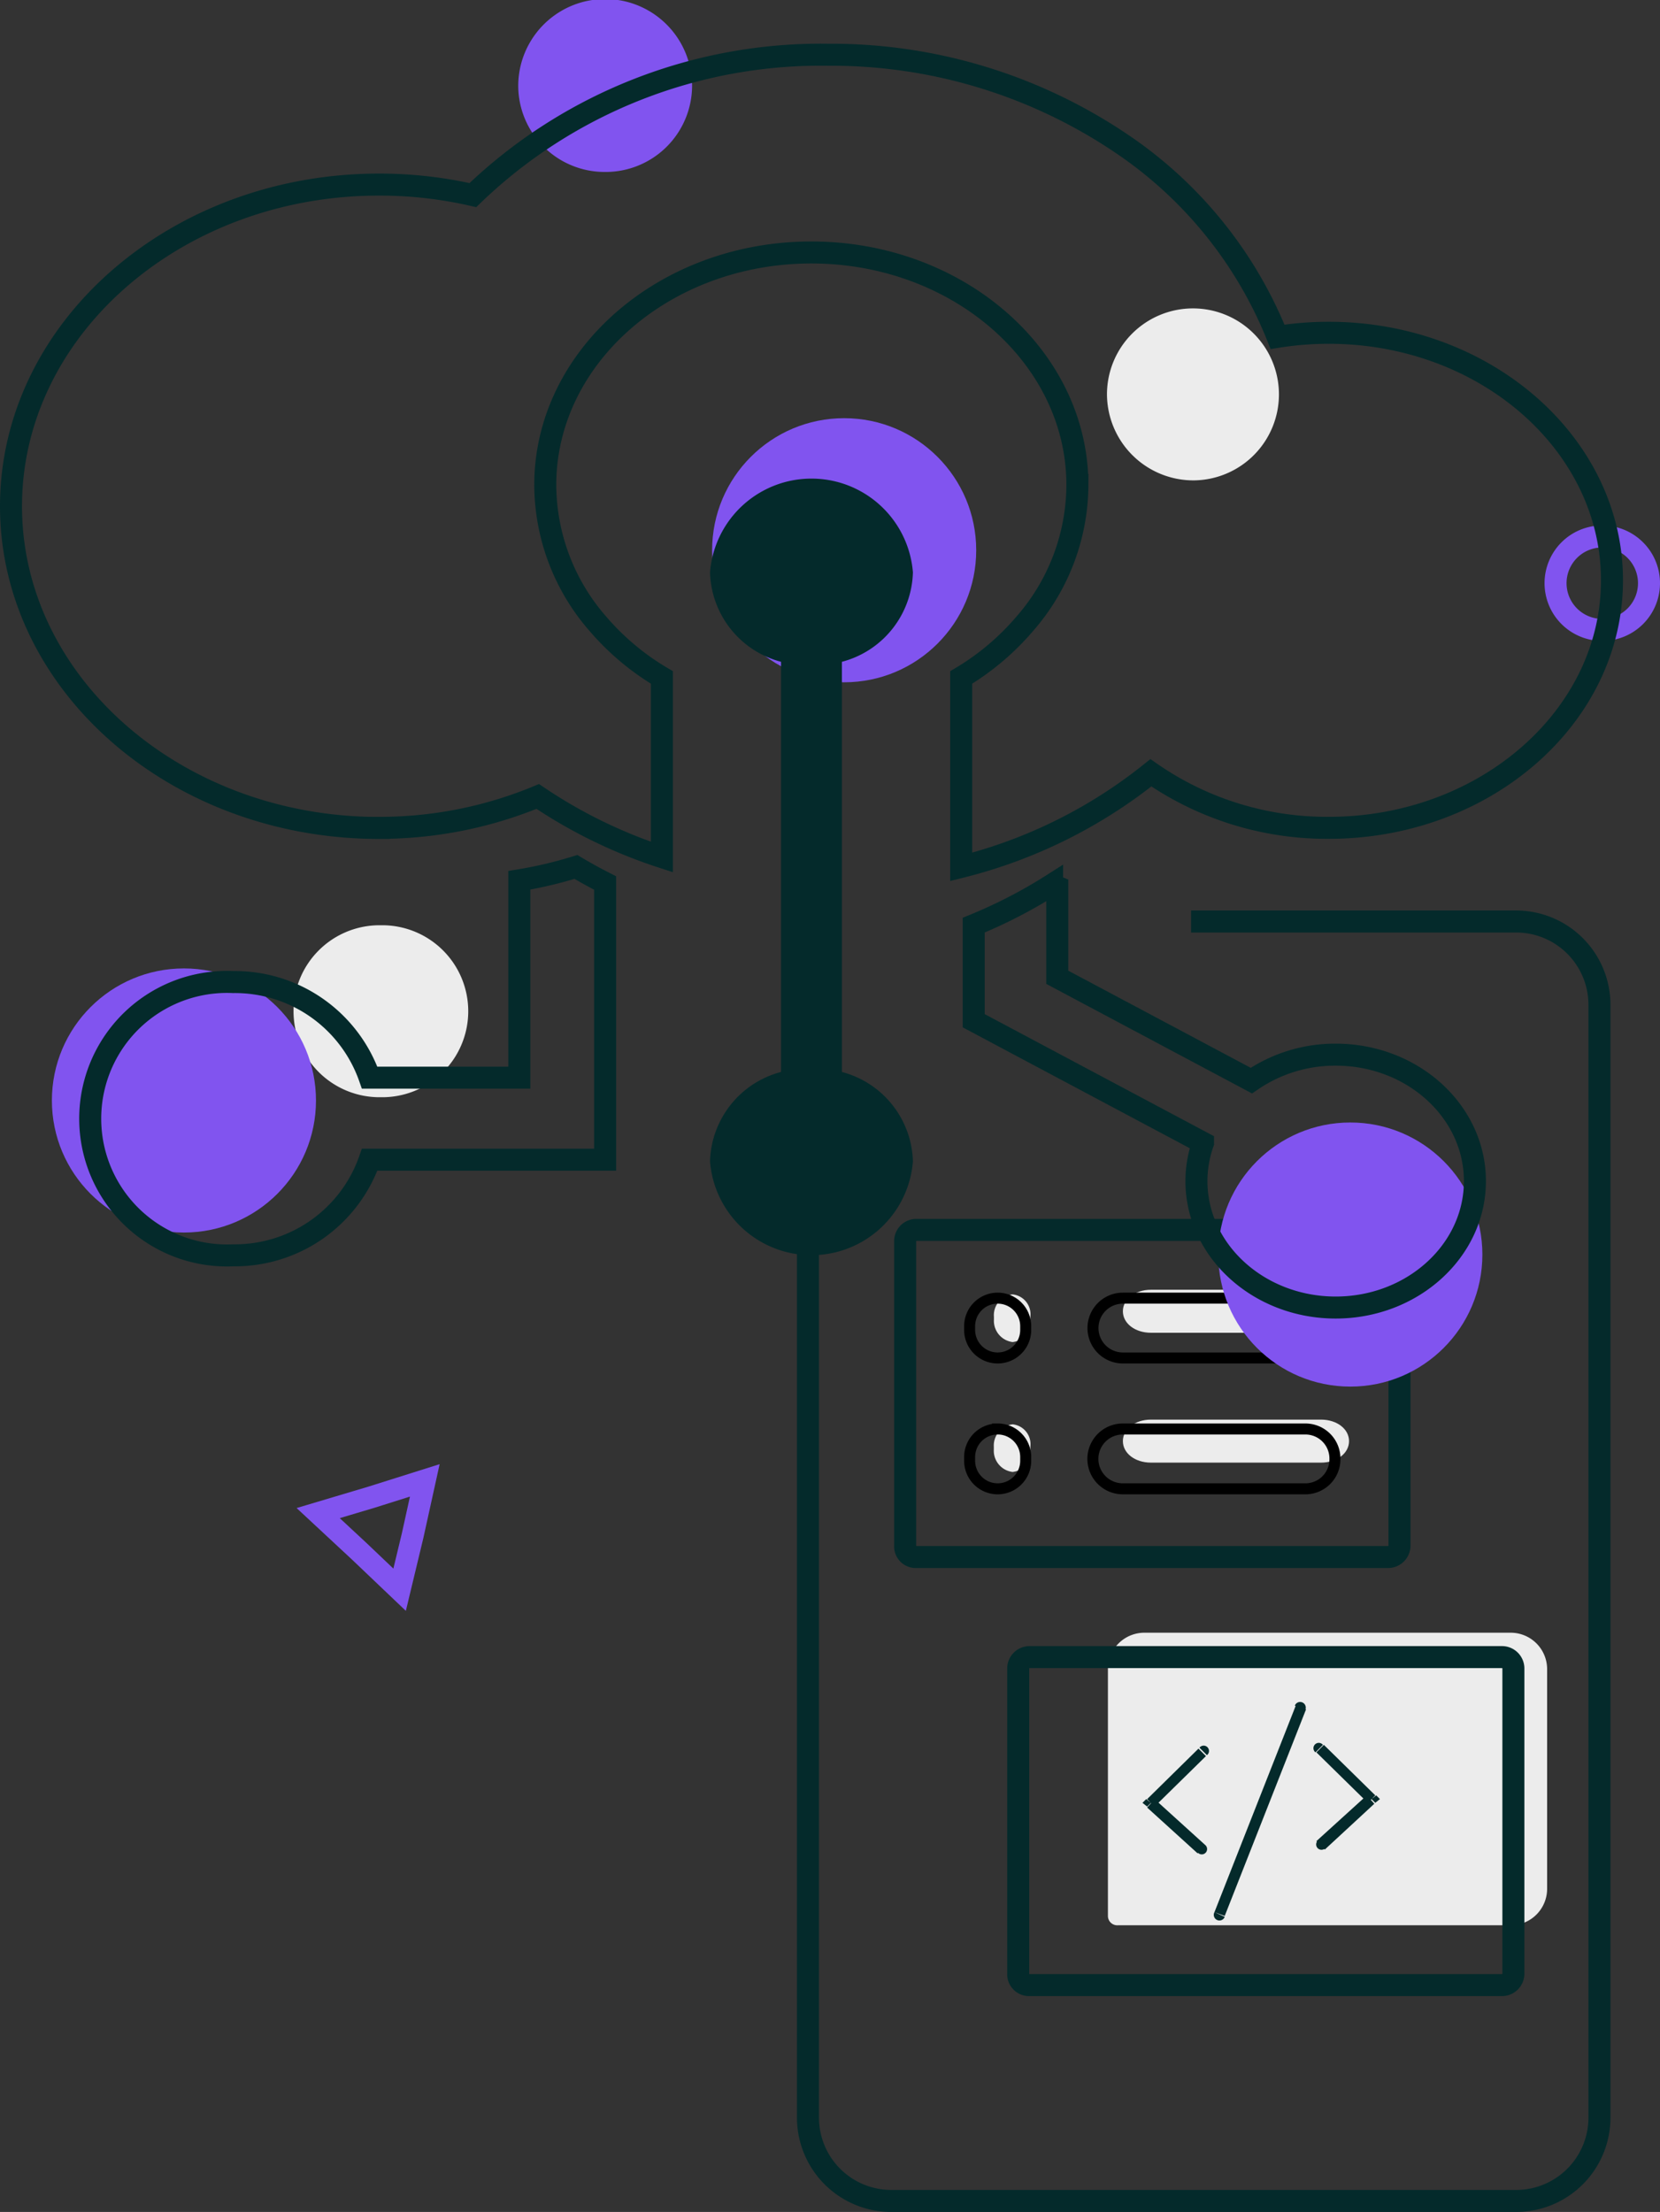 <svg xmlns="http://www.w3.org/2000/svg" width="75.429" height="100.5" viewBox="0 0 75.429 100.5"><rect x="0" y="0" width="75.429" height="100.5" fill="#333333" stroke="none"/><defs><style>.a{fill:#8154EF;}.b{fill:#ececec;}.c,.d,.f,.g{fill:none;}.c{stroke:#042a2b;}.d{stroke:#000;stroke-width:0.5px;}.e{fill:#042a2b;}.f,.g{stroke:#8154EF;stroke-miterlimit:10;}.g{stroke-linecap:round;}</style></defs><g transform="translate(13.358)"><path class="a" d="M14.141,7.813A3.928,3.928,0,0,0,18.09,3.907a3.949,3.949,0,0,0-7.9,0A3.928,3.928,0,0,0,14.141,7.813Z"/><path class="b" d="M40.891,21.826a3.907,3.907,0,1,0-3.949-3.907A3.928,3.928,0,0,0,40.891,21.826Z"/><path class="b" d="M3.949,49.852a3.907,3.907,0,1,0,0-7.813,3.907,3.907,0,1,0,0,7.813Z"/><path class="b" d="M32.654,58.811a.909.909,0,0,1,.807,1.019v.127a.913.913,0,0,1-.807,1.019.972.972,0,0,1-.849-1.019V59.83a.947.947,0,0,1,.849-1.019Z"/><path class="b" d="M36.985,87.049V75.838a1.656,1.656,0,0,1,1.656-1.656H55.286a1.656,1.656,0,0,1,1.656,1.656v9.979a1.656,1.656,0,0,1-1.656,1.656H37.452a.424.424,0,0,1-.467-.425Z"/><path class="c" d="M27.771,70.234V56.391a.51.51,0,0,1,.467-.51H49.724a.518.518,0,0,1,.51.51V70.234a.518.518,0,0,1-.51.509H28.238a.48.48,0,0,1-.467-.509Z"/><path class="d" d="M31.975,58.981a1.274,1.274,0,0,1,1.274,1.274v.17a1.274,1.274,0,0,1-2.548,0v-.17a1.274,1.274,0,0,1,1.274-1.274Z"/><path class="b" d="M38.939,58.6h7.728c.722,0,1.274.425,1.274.977s-.552.977-1.274.977H38.939c-.722,0-1.274-.425-1.274-.977S38.217,58.6,38.939,58.6Z"/><path class="d" d="M37.665,58.981h8.28a1.359,1.359,0,1,1,0,2.718h-8.28a1.359,1.359,0,1,1,0-2.718Z"/><path class="b" d="M38.939,64.5h7.728c.722,0,1.274.425,1.274.977s-.552.977-1.274.977H38.939c-.722,0-1.274-.425-1.274-.977S38.217,64.5,38.939,64.5Z"/><path class="b" d="M32.654,64.713a.909.909,0,0,1,.807,1.019v.127a.913.913,0,0,1-.807,1.019A.972.972,0,0,1,31.8,65.86v-.127a.973.973,0,0,1,.849-1.019Z"/><path class="d" d="M37.665,64.926h8.28A1.342,1.342,0,0,1,47.3,66.285h0a1.342,1.342,0,0,1-1.359,1.359h-8.28a1.359,1.359,0,1,1,0-2.718Z"/><path class="d" d="M31.975,64.925A1.274,1.274,0,0,1,33.249,66.2v.17a1.274,1.274,0,1,1-2.548,0V66.2a1.274,1.274,0,0,1,1.274-1.274Z"/><path class="c" d="M32.908,89.682V75.8a.518.518,0,0,1,.51-.51H54.9a.518.518,0,0,1,.509.51V89.682a.518.518,0,0,1-.509.51H33.418a.493.493,0,0,1-.51-.51Z"/><path class="e" d="M46.5,83.652a.242.242,0,0,0,.34.34Zm2.463-1.911.17.17.212-.17-.17-.17Zm-2.208-2.463a.242.242,0,1,0-.34.34Zm.085,4.756,2.25-2.081-.34-.382-2.293,2.081Zm2.293-2.463-2.335-2.293-.34.34,2.336,2.293Z"/><path class="e" d="M41.4,83.822a.242.242,0,1,1-.34.34Zm-2.463-1.911-.17.17-.212-.17.17-.17Zm2.208-2.505a.242.242,0,0,1,.431.119.24.24,0,0,1-.007.094.242.242,0,0,1-.042.084l-.042.043Zm-.085,4.8-2.293-2.081.34-.382L41.4,83.822Zm-2.293-2.463L41.1,79.448l.34.34-2.336,2.293Z"/><path class="e" d="M45.945,77.707a.257.257,0,1,0-.467-.212Zm-4.119,9.172a.257.257,0,1,0,.467.212Zm3.694-9.384-3.694,9.384.467.17,3.694-9.384Z"/><path class="c" d="M40.764,41.868H55.541a3.788,3.788,0,0,1,3.779,3.779V96.221A3.788,3.788,0,0,1,55.541,100H27.134a3.788,3.788,0,0,1-3.779-3.779V50.658"/><path class="f" d="M59.449,28.62A2.123,2.123,0,1,0,57.325,26.5,2.123,2.123,0,0,0,59.449,28.62Z"/><path class="g" d="M5.944,67.261l-.552,2.505L4.8,72.229,2.972,70.488,1.1,68.747l2.42-.722Z"/><g transform="translate(-181.375 -280.143)"><circle class="a" cx="6" cy="6" r="6" transform="translate(200.375 299.143)"/><path class="e" d="M211.992,124.964V106.328a4.322,4.322,0,0,0,3.227-4.066,4.624,4.624,0,0,0-9.219,0,4.322,4.322,0,0,0,3.227,4.066v18.635A4.322,4.322,0,0,0,206,129.03a4.624,4.624,0,0,0,9.219,0A4.322,4.322,0,0,0,211.992,124.964Zm0,0" transform="translate(-5.72 203.884)"/><path class="c" d="M32.042,35.126A18.736,18.736,0,0,0,39.259,33.7,22.524,22.524,0,0,0,44.9,36.453v-8.16A11.571,11.571,0,0,1,42,25.865a9.641,9.641,0,0,1-2.4-6.312c0-5.828,5.423-10.569,12.09-10.569s12.09,4.741,12.09,10.569a9.641,9.641,0,0,1-2.4,6.312A11.582,11.582,0,0,1,58.5,28.293V36.9a22.493,22.493,0,0,0,8.619-4.275,14.022,14.022,0,0,0,8.088,2.5c7.093,0,12.864-5.045,12.864-11.246S82.3,12.633,75.2,12.633a14.69,14.69,0,0,0-2.325.184,19.109,19.109,0,0,0-6.794-8.576A23.564,23.564,0,0,0,52.467,0,22.79,22.79,0,0,0,36.31,6.378,18.955,18.955,0,0,0,32.042,5.9c-9.218,0-16.718,6.556-16.718,14.615s7.5,14.615,16.718,14.615Zm0,0" transform="translate(153.193 282.63)"/><circle class="a" cx="6" cy="6" r="6" transform="translate(170.375 324.143)"/><path class="c" d="M19.5,289.476v8.968H12.7A6.485,6.485,0,0,0,6.5,294.1a6.214,6.214,0,1,0,0,12.415,6.485,6.485,0,0,0,6.2-4.345H23.4V289.6c-.45-.229-.894-.472-1.328-.731A19.115,19.115,0,0,1,19.5,289.476Zm0,0" transform="translate(172.114 30.663)"/><circle class="a" cx="6" cy="6" r="6" transform="translate(223.375 331.143)"/><path class="c" d="M348.451,291.477a6.714,6.714,0,0,0-3.834,1.18l-8.82-4.695v-4.109l-.235-.1A22.43,22.43,0,0,1,332,285.593v4.343l10.421,5.547a5.243,5.243,0,0,0-.3,1.739c0,3.168,2.839,5.745,6.327,5.745s6.327-2.577,6.327-5.745S351.94,291.477,348.451,291.477Zm0,0" transform="translate(-119.739 36.584)"/></g></g></svg>